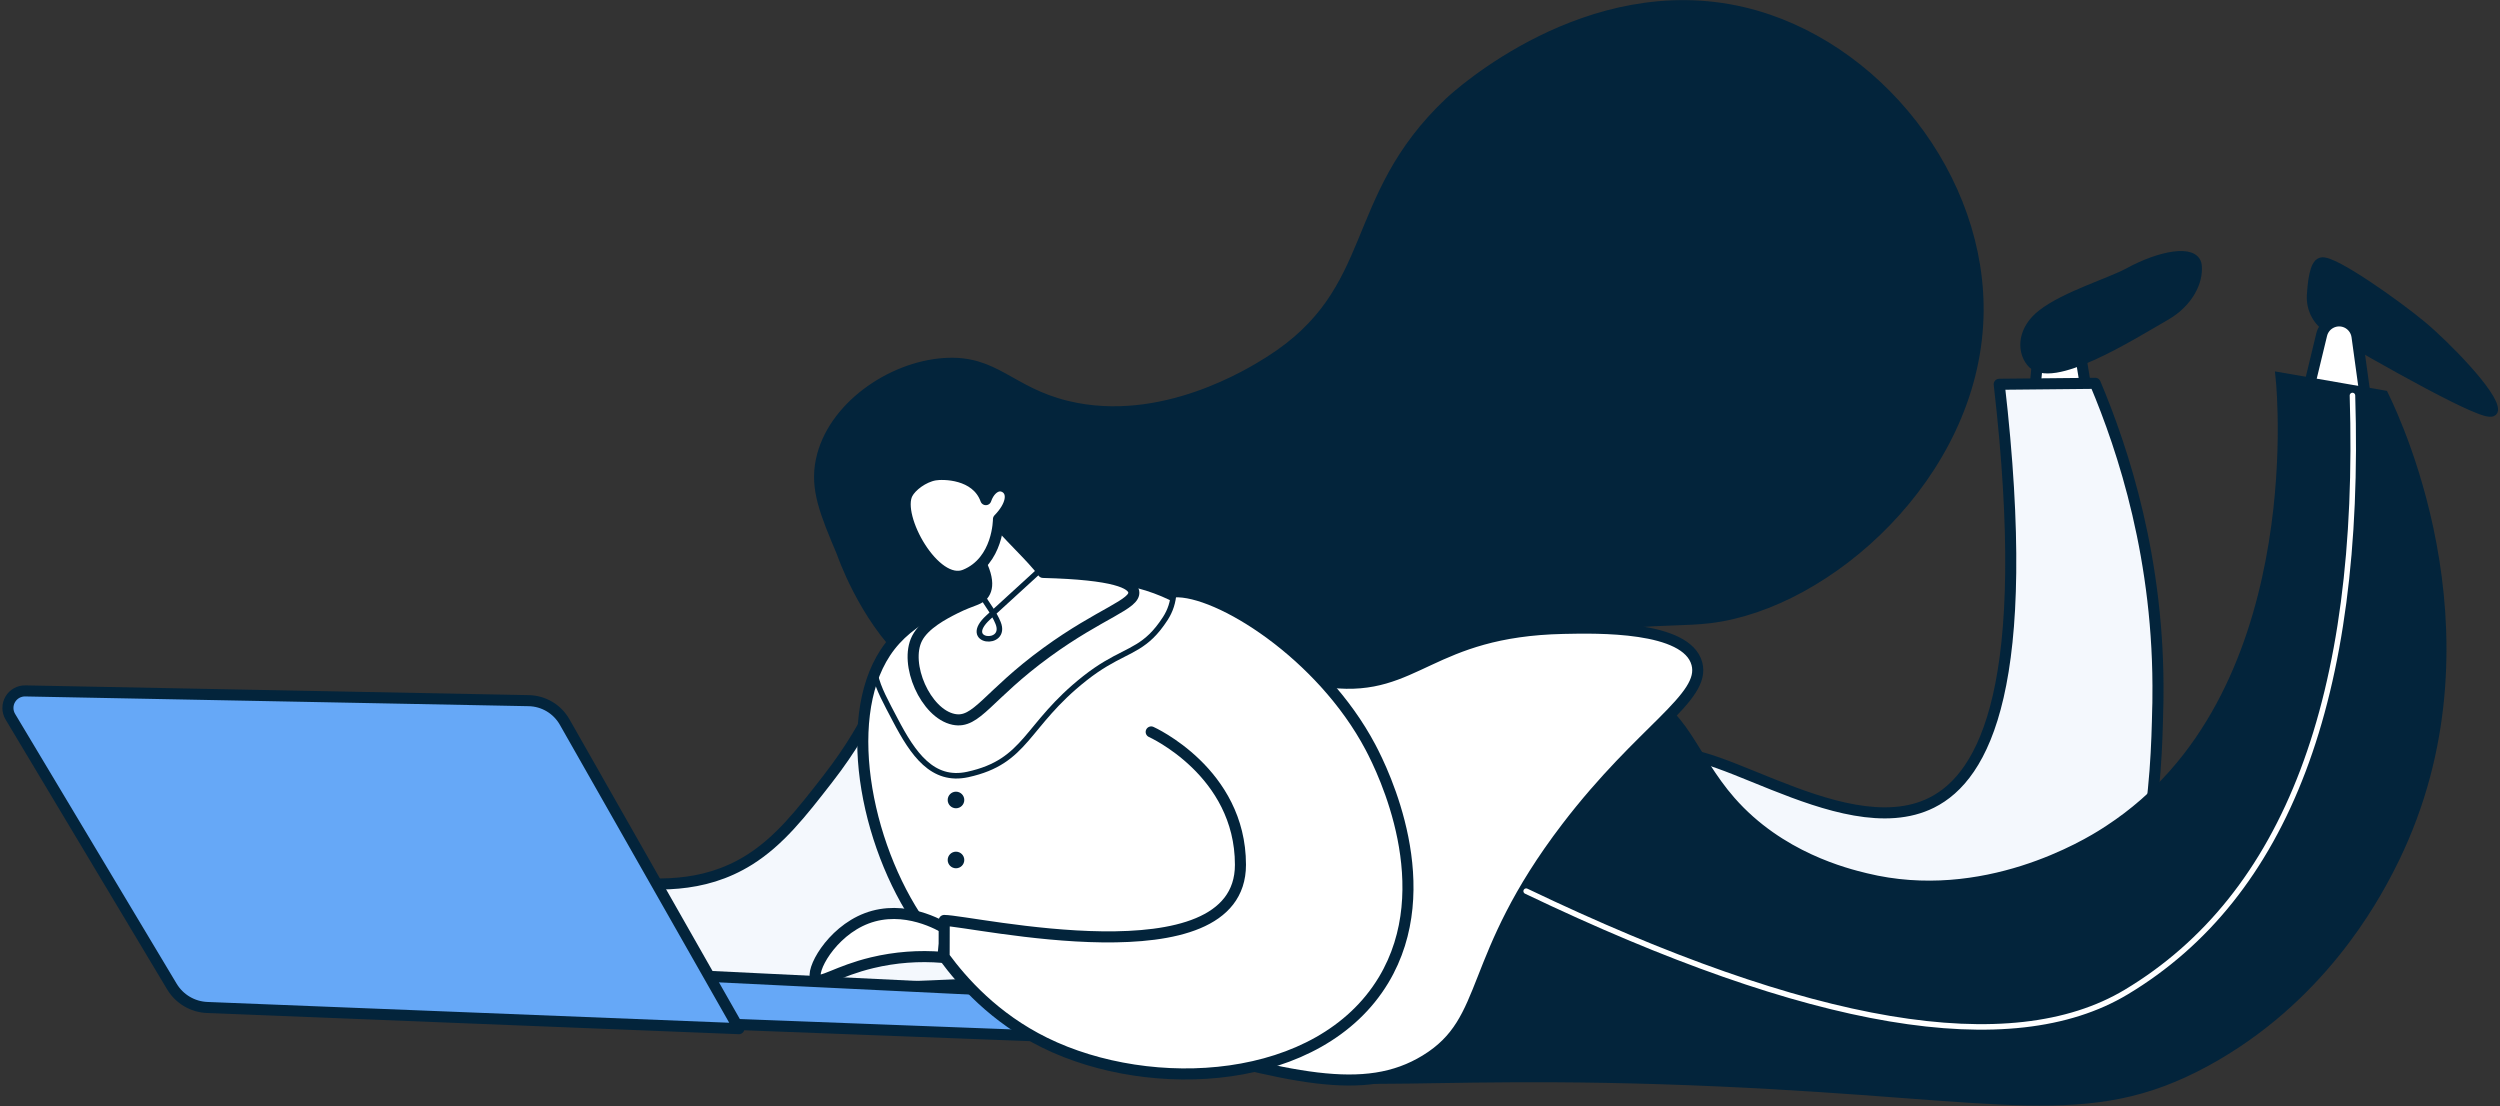 <?xml version="1.0" encoding="UTF-8"?>
<svg width="452px" height="200px" viewBox="0 0 452 200" version="1.1" xmlns="http://www.w3.org/2000/svg" xmlns:xlink="http://www.w3.org/1999/xlink">
    <rect x="0" y="0" width="452" height="200" fill="#333333" stroke="none"/>
    <title>laying-laptop</title>
    <defs>
        <linearGradient x1="35.489%" y1="24.612%" x2="76.496%" y2="77.865%" id="linearGradient-1">
            <stop stop-color="#AA80F9" offset="0%"></stop>
            <stop stop-color="#6165D7" offset="100%"></stop>
        </linearGradient>
    </defs>
    <g id="Page-1" stroke="none" stroke-width="1" fill="none" fill-rule="evenodd">
        <g id="Desktop-1920" transform="translate(-251, -2583)">
            <g id="2-Row-Section" transform="translate(0, 2464)">
                <g id="laying-laptop" transform="translate(252, 120)">
                    <path d="M420.266,58.352 C418.186,57.145 416.955,54.875 417.077,52.473 C417.22,49.869 417.623,46.831 418.713,46.541 C420.687,46.007 432.195,54.165 436.717,57.923 C441.239,61.681 449.735,70.477 449.649,73.111 C449.566,75.229 428.507,63.156 420.266,58.352 Z" id="Path" stroke="#03243B" stroke-width="2" fill="#03243B" fill-rule="nonzero" stroke-linejoin="round"></path>
                    <path d="M415.849,71.549 L418.756,59.511 C418.982,58.571 419.614,57.78 420.481,57.353 C421.348,56.925 422.36,56.905 423.243,57.298 L423.243,57.298 C424.272,57.759 424.991,58.716 425.148,59.832 L427.357,75.94 L415.849,71.549 Z" id="Path" stroke="#03243B" stroke-width="2" fill="#FFFFFF" fill-rule="nonzero" stroke-linejoin="round"></path>
                    <g id="Group" transform="translate(298.12, 45.13)" fill-rule="nonzero" stroke="#03243B" stroke-linejoin="round" stroke-width="2">
                        <polygon id="Path" fill="#FFFFFF" points="68.615 25.932 69.826 13.491 76.062 12.059 78.301 25.85"></polygon>
                        <path d="M68.177,19.25 C71.575,23.589 86.142,14.398 92.404,10.792 C96.483,8.445 98.28,4.635 97.954,1.862 C97.629,-0.911 91.558,0.126 85.804,3.276 C82.597,5.038 74.352,7.512 70.147,10.797 C66.793,13.409 66.432,17.011 68.177,19.25 Z" id="Path" fill="#03243B"></path>
                        <path d="M13.092,117.195 C5.364,109.258 -2.669,96.188 0.972,91.593 C6.665,84.428 33.518,107.301 50.125,98.996 C59.672,94.222 68.607,77.732 62.34,23.346 L79.698,23.173 C84.749,35.158 91.367,55.124 91.033,80.176 C91.033,80.583 91.033,81.2 90.998,81.994 C90.751,93.771 89.996,120.984 75.667,132.036 C59.264,144.69 28.797,133.321 13.092,117.195 Z" id="Path" fill="#F4F8FD"></path>
                    </g>
                    <path d="M285.934,126.777 C289.324,125.228 292.248,124.607 295.182,125.228 C302.941,126.855 304.759,135.824 311.845,143.913 C320.724,154.05 332.792,157.001 336.307,157.856 C357.696,163.089 376.351,151.733 379.645,149.611 L380.391,149.129 C416.673,125.419 411.726,70.104 411.44,67.361 L429.887,70.568 C432.456,75.84 451.393,116.371 430.906,156.012 C428.06,161.523 418.396,179.64 397.671,190.883 C376.407,202.413 361.849,196.776 309.984,194.442 C249.097,191.695 234.729,197.913 229.817,188.366 C220.409,170.158 271.35,133.451 285.934,126.777 Z" id="Path" stroke="#03243B" stroke-width="2" fill="#03243B" fill-rule="nonzero"></path>
                    <path d="M163.037,117.746 C155.152,110.369 151.256,98.896 151.256,98.896 C148.218,91.671 146.421,87.405 147.493,82.232 C149.468,72.729 160.03,65.382 169.716,64.727 C178.937,64.098 181.488,69.934 191.933,72.469 C209.135,76.635 225.347,66.393 228.519,64.406 C248.802,51.605 242.497,35.123 261.126,17.54 C262.428,16.321 286.082,-5.368 314.197,1.289 C338.103,6.943 357.457,31.244 356.615,56.478 C355.665,84.879 329.342,108.117 308.135,110.677 C299.89,111.676 289.549,109.892 277.499,116.753 C270.174,120.914 267.305,125.375 263.699,128.873 C242.423,149.489 189.486,142.481 163.037,117.746 Z" id="Path" stroke="#03243B" stroke-width="2" fill="#03243B" fill-rule="nonzero" stroke-linejoin="round"></path>
                    <path d="M161.505,121.795 C157.439,122.789 157.687,128.243 148.595,139.921 C143.822,146.061 139.917,151.047 134.479,154.462 C117.438,165.133 99.365,151.516 89.254,162.052 C86.537,164.881 83.552,170.336 85.214,174.506 C88.251,182.113 104.416,179.692 159.613,177.544 C182.027,176.676 187.464,176.754 190.588,172.159 C200.339,157.808 173.196,118.931 161.505,121.795 Z" id="Path" stroke="#03243B" stroke-width="2" fill="#F4F8FD" fill-rule="nonzero" stroke-linejoin="round"></path>
                    <path d="M95.992,174.01 L183.235,178.252 C184.12,178.296 184.927,178.769 185.396,179.519 L185.396,179.519 L187.836,183.425 C188.019,183.717 188.113,184.048 188.12,184.38 C188.126,184.712 188.044,185.046 187.872,185.344 C187.7,185.643 187.453,185.882 187.163,186.043 C186.872,186.205 186.539,186.289 186.2,186.278 L186.2,186.278 L94.094,182.769 L95.992,174.01 Z" id="Path" stroke="#03243B" stroke-width="2" fill="#66A8F7" fill-rule="nonzero"></path>
                    <path d="M3.58,123.917 L94.6,125.679 C97.292,125.732 99.757,127.199 101.087,129.541 L132.6,184.982 L36.473,181.154 C33.835,181.052 31.427,179.623 30.072,177.357 L0.868,128.578 C0.293,127.615 0.286,126.417 0.85,125.448 C1.414,124.479 2.459,123.893 3.58,123.917 Z" id="Path" stroke="#03243B" stroke-width="2" fill="#66A8F7" fill-rule="nonzero" stroke-linejoin="round"></path>
                    <path d="M178.381,105.535 C171.126,107.905 163.493,110.309 159.084,116.978 C150.839,129.454 155.938,153.499 166.461,167.476 C173.838,177.262 184.431,180.417 205.338,186.331 C232.433,193.995 245.773,197.362 256.7,190.705 C268.685,183.411 263.986,172.514 282.242,148.613 C295.885,130.76 307.458,125.141 305.796,118.987 C303.943,112.135 287.822,112.478 281.673,112.613 C257.502,113.129 255.111,124.056 239.676,122.355 C221.559,120.354 219.606,104.724 197.392,103.166 C190.962,102.736 184.509,103.54 178.381,105.535 Z" id="Path" fill="url(#linearGradient-1)" fill-rule="nonzero"></path>
                    <path d="M178.381,105.535 C171.126,107.905 163.493,110.309 159.084,116.978 C150.839,129.454 155.938,153.499 166.461,167.476 C173.838,177.262 184.431,180.417 205.338,186.331 C232.433,193.995 245.773,197.362 256.7,190.705 C268.685,183.411 263.986,172.514 282.242,148.613 C295.885,130.76 307.458,125.141 305.796,118.987 C303.943,112.135 287.822,112.478 281.673,112.613 C257.502,113.129 255.111,124.056 239.676,122.355 C221.559,120.354 219.606,104.724 197.392,103.166 C190.962,102.736 184.509,103.54 178.381,105.535 Z" id="Path" stroke="#03243B" stroke-width="2" fill="#FFFFFF" fill-rule="nonzero" stroke-linejoin="round"></path>
                    <path d="M171.668,108.994 C169.598,110.035 166.114,111.858 164.808,114.414 C162.425,119.061 166.348,128.013 171.408,129.059 C175.582,129.927 177.483,124.763 188.236,116.939 C198.009,109.818 204.392,108.26 203.98,105.965 C203.715,104.481 200.686,102.827 187.581,102.493 C185.672,99.798 180.551,95.22 178.642,92.513 C175.765,92.946 176.099,95.311 173.222,95.771 C177.787,102.02 177.83,104.841 176.949,106.256 C176.181,107.501 174.914,107.366 171.668,108.994 Z" id="Path" stroke="#03243B" stroke-width="2" fill="#FFFFFF" fill-rule="nonzero" stroke-linejoin="round"></path>
                    <path d="M179.523,92.864 C179.523,92.864 179.544,100.471 173.469,102.945 C168.032,105.162 160.885,92.395 163.054,88.251 C163.77,86.871 165.919,85.248 167.997,84.871 C169.455,84.61 175.522,84.571 177.24,89.336 C177.752,87.83 178.768,86.854 179.822,86.845 C180.192,86.859 180.55,86.978 180.855,87.188 C182.257,88.169 181.844,90.495 179.523,92.864 Z" id="Path" stroke="#03243B" stroke-width="2" fill="#FFFFFF" fill-rule="nonzero" stroke-linejoin="round"></path>
                    <g id="Group" transform="translate(146.239, 105.882)" fill="#FFFFFF" fill-rule="nonzero" stroke="#03243B" stroke-linejoin="round" stroke-width="2">
                        <path d="M0.33,70.125 C-0.794,68.793 2.955,61.629 9.443,59.16 C16.286,56.556 22.865,60.461 23.928,61.108 L23.177,66.211 C18.915,65.854 14.622,66.179 10.462,67.175 C4.144,68.693 1.137,71.08 0.33,70.125 Z" id="Path"></path>
                        <path d="M65.071,0.117 C72.979,-0.287 91.635,11.363 100.549,28.224 C102.892,32.654 113.038,53.479 102.905,70.316 C91.371,89.471 60.965,91.146 41.654,81.642 C32.541,77.16 26.753,70.598 23.459,66.116 L23.476,59.537 C28.379,59.537 77.035,70.802 77.035,49.47 C77.035,32.687 60.896,25.452 60.896,25.452" id="Path" stroke-linecap="round"></path>
                    </g>
                    <path d="M274.932,160.12 C326.427,184.779 362.591,190.86 383.423,178.364 C412.389,160.988 426.022,125.035 424.324,70.504" id="Path-100" stroke="#FFFFFF" stroke-linecap="round" stroke-linejoin="round"></path>
                    <path d="M186.958,102.142 C183.89,104.948 180.79,107.782 177.66,110.644 C172.666,115.211 181.192,115.946 179.46,111.641 C178.739,109.847 177.486,108.315 176.499,106.652" id="Path" stroke="#03243B" stroke-linecap="round" stroke-linejoin="round"></path>
                    <circle id="Oval" stroke="#03243B" fill="#03243B" stroke-linejoin="round" cx="171.842" cy="143.635" r="1"></circle>
                    <circle id="Oval-Copy-10" stroke="#03243B" fill="#03243B" stroke-linejoin="round" cx="171.842" cy="154.484" r="1"></circle>
                    <path d="M157.254,121.013 C157.74,123.424 159.269,126.114 160.856,129.154 C164.06,135.291 167.582,140.427 173.97,139.027 C184.72,136.672 184.346,130.161 195.133,121.645 C200.742,117.217 203.958,117.108 207.151,114.002 C207.983,113.192 208.814,112.179 209.685,110.833 C210.605,109.411 211.111,107.839 211.201,106.117" id="Path" stroke="#03243B"></path>
                </g>
            </g>
        </g>
    </g>
</svg>